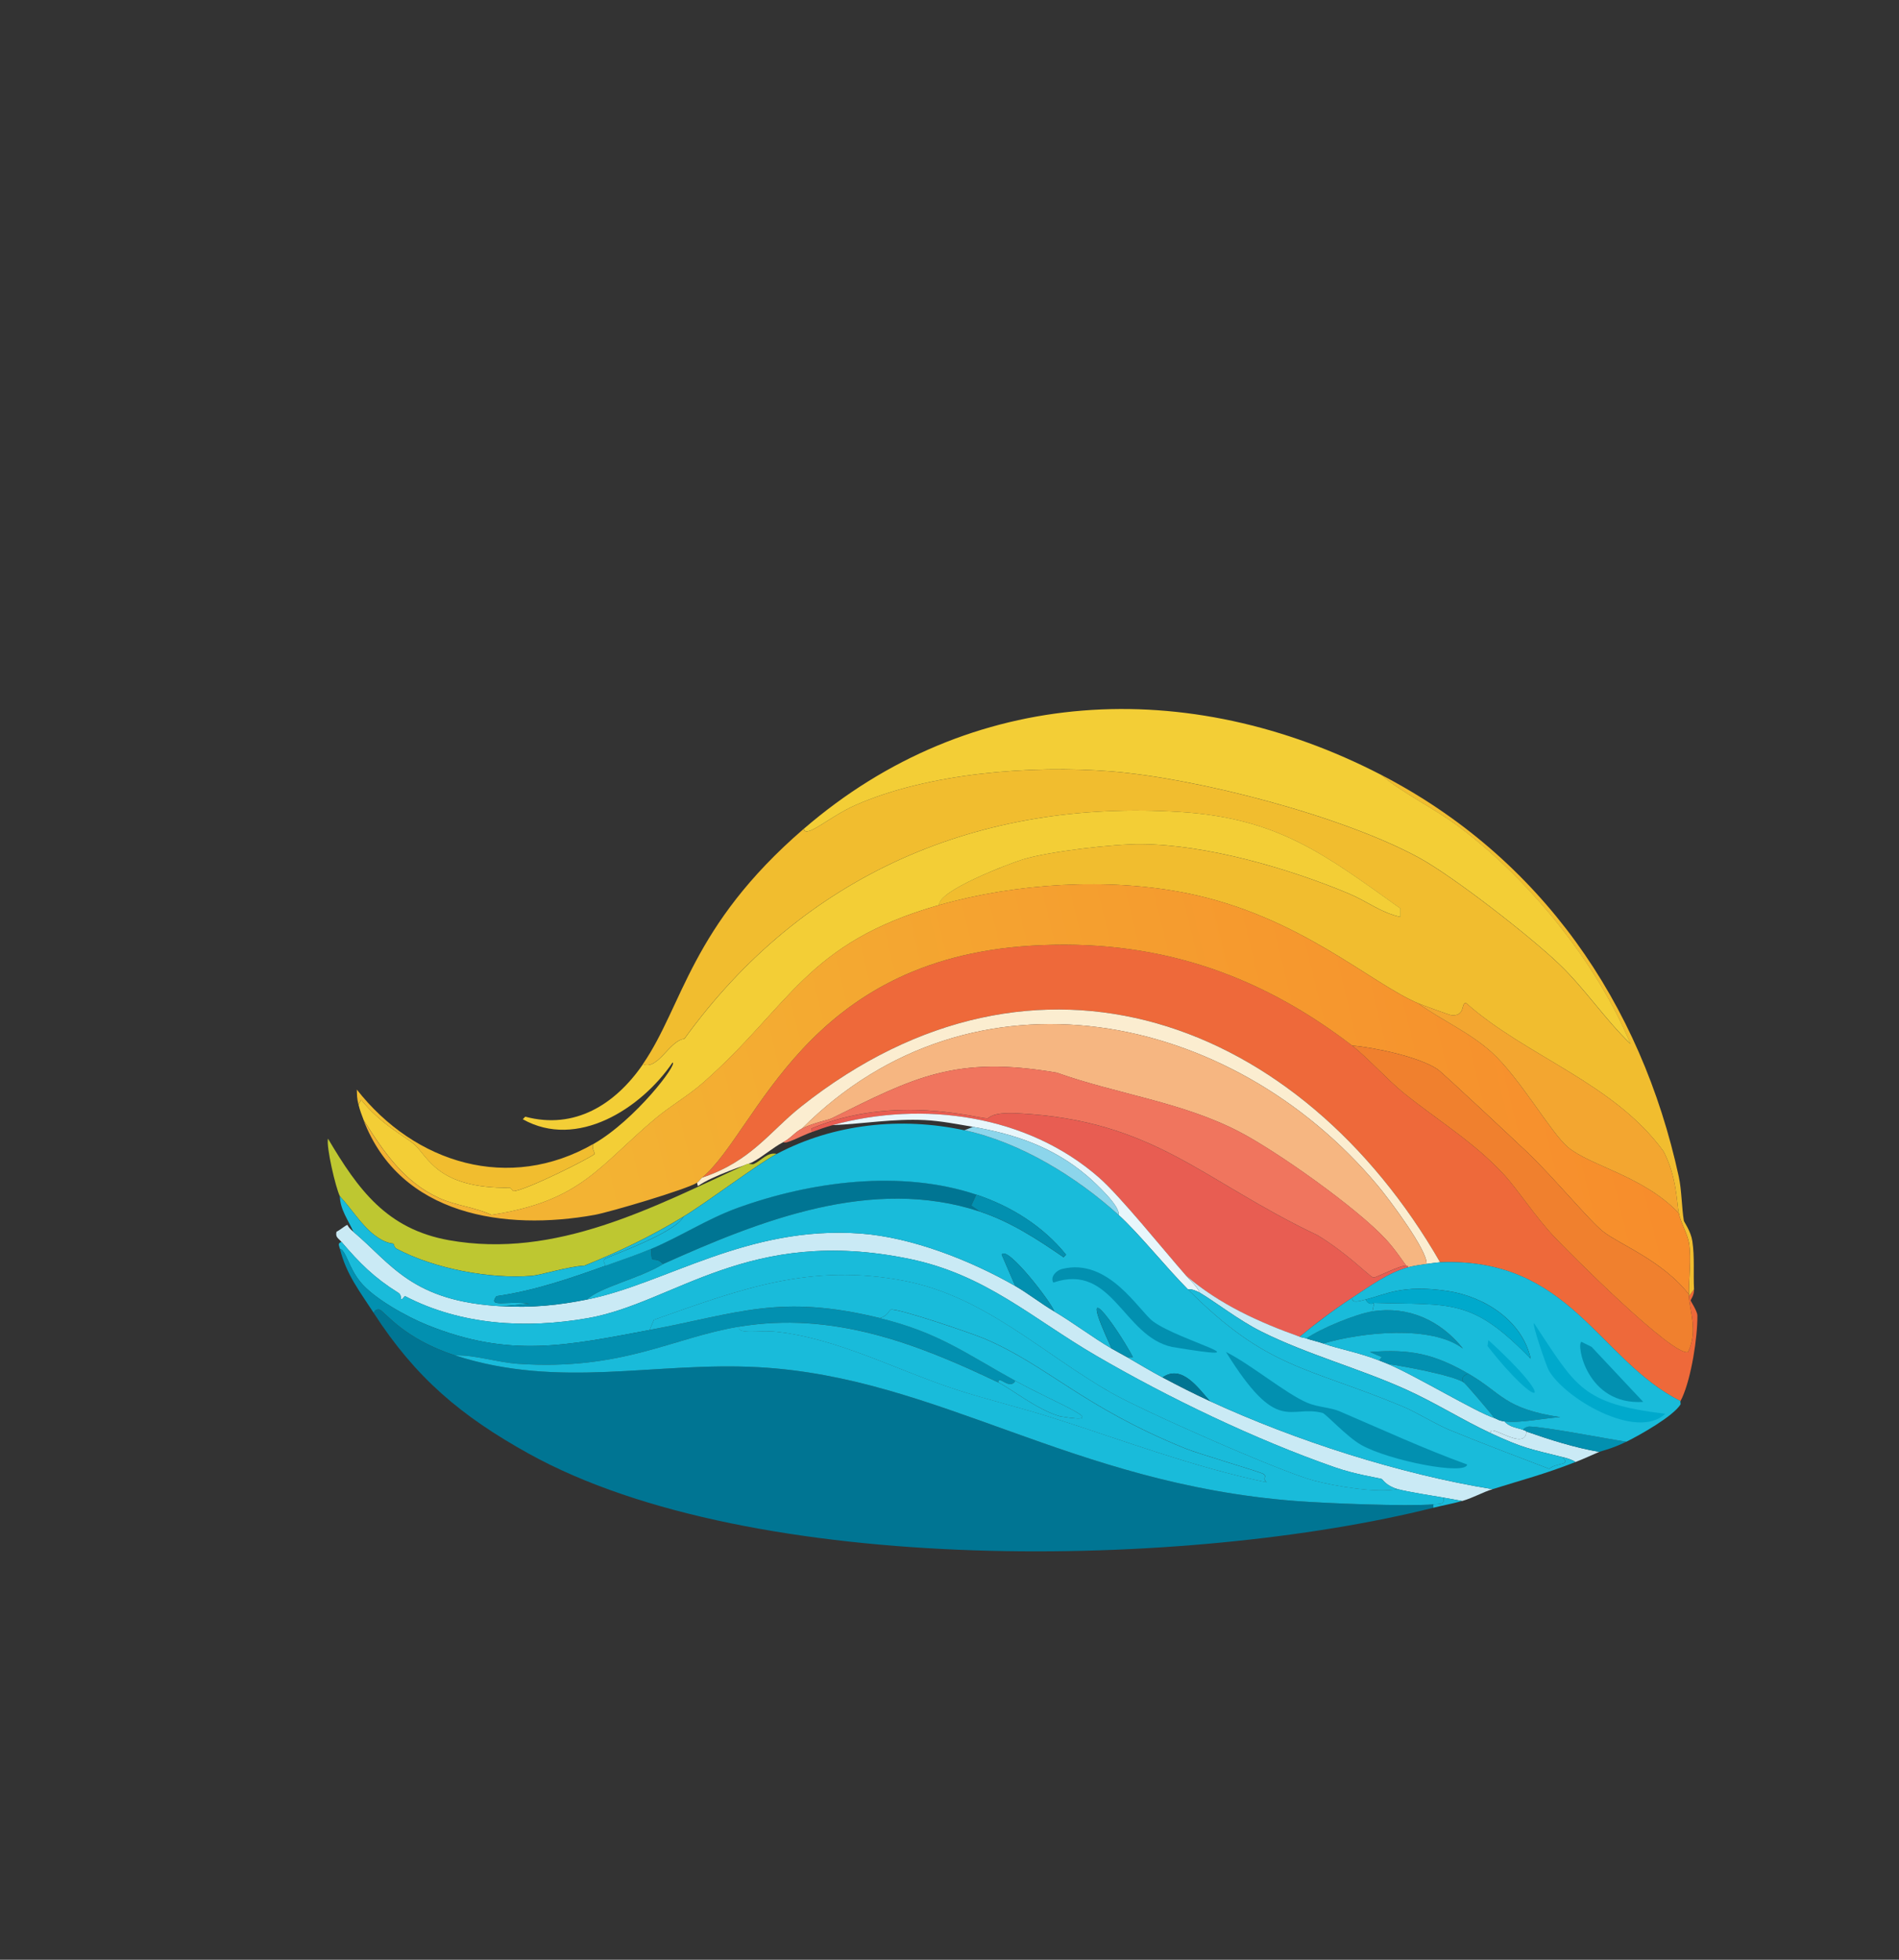 <?xml version="1.0" encoding="UTF-8"?>
<svg id="Layer_1" data-name="Layer 1" xmlns="http://www.w3.org/2000/svg" xmlns:xlink="http://www.w3.org/1999/xlink" viewBox="0 0 560.74 578.61"><rect x="0" y="0" width="560.74" height="578.61" fill="#333333" stroke="none"/>
  <defs>
    <style>
      .cls-1 {
        fill: #e8f6fb;
      }

      .cls-1, .cls-2, .cls-3, .cls-4, .cls-5, .cls-6, .cls-7, .cls-8, .cls-9, .cls-10, .cls-11, .cls-12, .cls-13, .cls-14, .cls-15, .cls-16, .cls-17, .cls-18 {
        stroke-width: 0px;
      }

      .cls-2 {
        fill: #f6b681;
      }

      .cls-3 {
        fill: #f3ce36;
      }

      .cls-4 {
        fill: #f0802e;
      }

      .cls-5 {
        fill: #19bbda;
      }

      .cls-6 {
        fill: #caeaf5;
      }

      .cls-7 {
        fill: url(#linear-gradient);
      }

      .cls-8 {
        fill: #8cd5eb;
      }

      .cls-9 {
        fill: #fbedd0;
      }

      .cls-10 {
        fill: #f1bd2f;
      }

      .cls-11 {
        fill: #ee693a;
      }

      .cls-12 {
        fill: #e85d52;
      }

      .cls-13 {
        fill: #0290b0;
      }

      .cls-14 {
        fill: #f3a630;
      }

      .cls-15 {
        fill: #f0755e;
      }

      .cls-16 {
        fill: #bec731;
      }

      .cls-17 {
        fill: #007593;
      }

      .cls-18 {
        fill: #00a9cc;
      }
    </style>
    <linearGradient id="linear-gradient" x1="477.63" y1="302.86" x2="182.82" y2="374.51" gradientUnits="userSpaceOnUse">
      <stop offset="0" stop-color="#f78d2c"/>
      <stop offset="1" stop-color="#f3b333"/>
    </linearGradient>
  </defs>
  <g>
    <path class="cls-11" d="M399.25,308.71c4.13,3.17,10.71,10.34,15.24,13.99,10.21,8.23,20.72,14.45,29.74,24.24,3.73,4.05,9.07,12.18,14.49,17.99,4.46,4.78,35.54,35.88,39.74,34.24,3.02-6.25.37-12.42.25-16.49l1.5-2c.09,1.73-1,3.08-1,3.25,0,.25,1.99,3.16,2,4.5.05,6.58-1.8,18.28-4.5,24.24-.19.41-.28.6-.5,1-24.29-12.22-32.6-42.47-70.97-40.99-41.18-71.53-118.97-101.25-188.68-45.98-9.29,7.36-14.75,16.18-29.24,20.99,16.44-13.81,30.05-64.4,97.21-68.48,35.83-2.18,66.35,7.72,94.72,29.49Z"/>
    <path class="cls-10" d="M407.75,228.73c47.16,24.35,76.84,67.39,87.97,118.71.86,3.95.85,9.2,1.5,13,.05.32,2.07,3.13,2.5,6,.71,4.78.25,9.47.5,14.24l-1.5,2c0-.17,0-.33,0-.5-.14-3.94.78-10.45,0-15.24-.39-2.41-2.45-6.08-3-8.75-.66-3.21-.56-10.62-4.5-18.24-14.66-20.21-40.46-27.99-58.23-43.73-1.72-.59-.02,4-4.5,3.5-.51-.06-8.58-3-9.75-3.5-14.14-6.01-35.15-25.82-68.23-32.49-23.25-4.68-50.48-2.98-73.22,3.5-.51-4.18,20.69-12.26,24.74-13.5,7.73-2.35,26.81-4.57,34.99-4.5,19.25.17,43.23,7.08,60.98,14.49,5.92,2.47,9.64,5.72,15.49,7v-2.5c-22.53-16.09-36.12-26.63-64.98-28.49-59.56-3.83-111.4,18.5-146.45,66.98-4.47.5-7.78,9.37-12.25,7.5,11.98-17.46,14-40.57,47.48-69.47.74,2.92,7.56-3.6,15.24-7,21.61-9.54,52.1-11.87,75.47-10,25.62,2.05,68.37,13.18,90.97,25.49,10.21,5.56,32.93,23.28,41.48,31.49,7.63,7.32,13.39,16.17,20.99,23.49-10.02-24.06-29.7-48.35-50.48-63.98-7.41-5.57-16.44-9.78-23.24-15.49Z"/>
    <path class="cls-3" d="M277.3,267.22c-39.36,11.21-43.84,29.71-69.72,52.48-4.34,3.82-9.57,6.79-13.99,10.5-16.76,14.03-21.83,24.42-48.48,28.49-4.95-2.33-10.52-2.71-15.49-5-10.39-4.77-16.38-13.7-22.24-22.99-.54-1.42-1.16-3.03-1.5-4.5l.75-1.5c5.71,7.13,12.77,10.74,15.49,13,4.32,3.58,6.59,13.23,28.49,13,.18,0,.83,1.01,1,1,3.69-.22,22.94-9.91,23.99-11,.15-.15-1.2-2.27-.25-3,12.25-7.05,24.93-23.7,23.24-23.99-9.3,13.67-28.22,25.74-44.23,16.74l.75-.75c14.55,3.89,26.54-3.55,34.74-15.49,4.46,1.88,7.78-6.99,12.25-7.5,35.04-48.48,86.89-70.81,146.45-66.98,28.85,1.86,42.45,12.4,64.98,28.49v2.5c-5.85-1.28-9.58-4.53-15.49-7-17.75-7.41-41.73-14.33-60.98-14.49-8.17-.07-27.25,2.14-34.99,4.5-4.05,1.23-25.25,9.31-24.74,13.5Z"/>
    <path class="cls-3" d="M407.75,228.73c6.8,5.71,15.83,9.92,23.24,15.49,20.79,15.63,40.47,39.92,50.48,63.98-7.6-7.32-13.36-16.17-20.99-23.49-8.56-8.21-31.28-25.93-41.48-31.49-22.6-12.31-65.34-23.44-90.97-25.49-23.37-1.87-53.86.46-75.47,10-7.69,3.39-14.51,9.91-15.24,7,49.22-42.5,113.63-45.33,170.44-15.99Z"/>
    <path class="cls-10" d="M175.33,337.69c-.95.73.4,2.84.25,3-1.05,1.08-20.3,10.78-23.99,11-.17.01-.82-1-1-1-21.9.23-24.17-9.41-28.49-13-2.73-2.26-9.78-5.87-15.49-13l-.75,1.5c-.51-2.2-.42-2.52-.5-4.5,17.15,21.85,44.95,30.4,69.97,15.99Z"/>
    <path class="cls-7" d="M418.74,296.21c7.04,5.08,15.24,8.6,21.74,14.49,8.34,7.57,17.4,23.69,22.49,27.99,6.5,5.49,22.4,8.56,32.74,19.49.55,2.66,2.61,6.34,3,8.75.78,4.8-.14,11.3,0,15.24-7.68-9.87-20.35-14.71-25.24-18.49-4.02-3.12-14.82-16.22-22.49-23.49-3.46-3.28-25-23.48-26.49-24.49-5.29-3.6-18.5-6.44-25.24-7-28.36-21.77-58.88-31.66-94.72-29.49-67.17,4.08-80.77,54.66-97.21,68.48-.46.38-.94,1.13-1.5,1.5-2.96,1.93-25.69,8.67-30.24,9.5-26.45,4.78-57.41.26-68.23-27.99,5.86,9.29,11.85,18.22,22.24,22.99,4.98,2.28,10.54,2.67,15.49,5,26.65-4.07,31.73-14.46,48.48-28.49,4.42-3.71,9.65-6.68,13.99-10.5,25.89-22.77,30.36-41.27,69.72-52.48,22.74-6.48,49.97-8.18,73.22-3.5,33.07,6.66,54.09,26.47,68.23,32.49Z"/>
    <path class="cls-4" d="M498.71,382.18c0,.17,0,.33,0,.5.12,4.07,2.77,10.25-.25,16.49-4.2,1.65-35.27-29.45-39.74-34.24-5.43-5.81-10.77-13.95-14.49-17.99-9.02-9.79-19.53-16.02-29.74-24.24-4.53-3.65-11.11-10.82-15.24-13.99,6.74.56,19.95,3.4,25.24,7,1.49,1.01,23.03,21.21,26.49,24.49,7.67,7.27,18.47,20.37,22.49,23.49,4.89,3.79,17.56,8.62,25.24,18.49Z"/>
    <g>
      <path class="cls-9" d="M425.24,372.68c-.38.01-3.09.37-4,.5.43-3.78-10.91-18.96-14.49-23.24-43.33-51.7-119.59-67.13-169.94-16.74-2.1,1.06-3.23,2.82-5.5,4-3.16,1.64-6.12,4.35-9.25,6-.78.41-11.93,4-15.99,7l-.25-1c.56-.37,1.04-1.12,1.5-1.5,14.49-4.82,19.95-13.63,29.24-20.99,69.71-55.27,147.5-25.54,188.68,45.98Z"/>
      <path class="cls-2" d="M421.24,373.18c-1.71.24-3.83.55-5.5,1,.06-.61-.48-.47-.5-.5-.54-.59-3.02-4.52-6-7.75-8.61-9.31-31.98-25.86-43.23-31.74-16.9-8.82-36.15-11.13-53.98-17.49-29.9-5.13-42.03,1.37-66.48,13.5-.85.42-5.46,1.34-8.75,3,50.35-50.39,126.61-34.96,169.94,16.74,3.58,4.28,14.93,19.47,14.49,23.24Z"/>
    </g>
    <g>
      <path class="cls-12" d="M415.25,373.68s.56-.11.5.5c-5.96,1.61-11.51,5.76-16.49,9-5.42,3.52-10.53,7.37-15.49,11.5-12-4.27-23.75-9.61-33.49-17.99-6.88-7.83-19.39-23.41-25.74-28.99-21.18-18.59-52.08-22.82-78.72-15.49-2.05.56-4,1.26-6,2l-.25-1c24.64-10.36,49.34-2.88,51.98-3,.67-.03.97-1.92,9-1.5,40.45,2.1,54.11,19.67,88.47,35.99,9.06,5.48,15.48,12.3,16.49,12.5.79.15,7.64-3.6,9.75-3.5Z"/>
      <path class="cls-15" d="M415.25,373.68c-2.1-.1-8.96,3.65-9.75,3.5-1.02-.2-7.44-7.02-16.49-12.5-34.36-16.32-48.02-33.89-88.47-35.99-8.03-.42-8.33,1.47-9,1.5-2.64.12-27.35-7.36-51.98,3l.25,1c-3.49,1.29-7.86,3.79-8.5,3,2.27-1.18,3.4-2.94,5.5-4,3.28-1.66,7.9-2.58,8.75-3,24.44-12.13,36.58-18.63,66.48-13.5,17.83,6.36,37.08,8.67,53.98,17.49,11.26,5.88,34.63,22.42,43.23,31.74,2.98,3.23,5.46,7.15,6,7.75Z"/>
    </g>
    <path class="cls-14" d="M495.72,358.19c-10.34-10.94-26.24-14-32.74-19.49-5.09-4.3-14.15-20.42-22.49-27.99-6.5-5.9-14.7-9.41-21.74-14.49,1.17.5,9.23,3.44,9.75,3.5,4.47.5,2.78-4.09,4.5-3.5,17.77,15.75,43.57,23.52,58.23,43.73,3.94,7.62,3.84,15.03,4.5,18.24Z"/>
  </g>
  <g>
    <path class="cls-6" d="M104.36,363.69c11.3,9.53,17.28,20.63,43.98,21.99,8.82.45,16.38-.27,24.99-2,23.22-4.66,47.2-21.91,80.72-19.49,15.2,1.09,32.59,7.96,45.73,15.49,3.61,2.07,7.51,5.13,11.5,7.5,5.74,3.41,11.2,7.59,16.99,11,1.46.86,3.02,1.65,4.5,2.5,3.49,2,6.94,4.11,10.5,6,4.64,2.47,9.21,4.79,13.99,7,25.27,11.65,56.01,21.54,83.47,25.99-3.07.96-5.8,2.6-9,3.5-1.82-.35-3.67-.69-5.5-1-3.63-.62-10.63-1.7-13.5-2.5-3.47-.96-4.48-2.92-4.75-3-1.56-.47-7.6-1.27-13.99-3.5-23.35-8.16-49.08-20.51-70.47-32.99-18.82-10.97-32.45-23.84-54.98-28.49-47.53-9.82-69.37,13-94.97,17.49-18.25,3.2-37.43,2.11-53.98-6.5-.06-.03-.94,1.03-1,1-.46-.25.11-1.31-1-2-7.07-4.4-11.4-8.73-16.74-14.99-1.03-1.21-1.84-1.35-1.5-3,1.54-.84,2.86-2.1,3.25-2,.13.03,0,.52,1.75,2Z"/>
    <path class="cls-16" d="M229.31,340.69c-5.65,3-19.87,13.84-27.49,18.49-9.55,5.84-19,10.35-29.24,14.49-4.57.19-12.97,2.79-15.49,3-12.43,1.01-28.92-2.1-39.99-8-.81-.43-.69-1.32-1-1.5-.26-.15-2.09.1-5.5-2.5-3.97-3.03-6.84-7.87-10.25-11.5-1.26-2.56-4.07-14.64-3.5-16.99,8.92,15.07,17.35,26.71,35.74,29.99,31.56,5.63,60.4-9.79,87.97-22.49.41-.19,1.58.19,2,0,2.21-1,4.1-3.6,6.75-3Z"/>
    <path class="cls-5" d="M201.82,359.19c-2.58,4.99-22.17,11.71-23.24,12.5-.7.51-.04,1.43.25,2-10.5,3.77-21.09,7.41-32.24,9-2.61,3.53,2.99,1.24,9.75,2.25l-8,.75c-26.7-1.37-32.68-12.47-43.98-21.99-1.49-3.43-3.94-6.59-4-10.5,3.4,3.62,6.27,8.46,10.25,11.5,3.41,2.6,5.24,2.35,5.5,2.5.31.18.19,1.07,1,1.5,11.07,5.89,27.56,9.01,39.99,8,2.52-.21,10.92-2.81,15.49-3,10.24-4.15,19.69-8.66,29.24-14.49Z"/>
    <path class="cls-17" d="M134.35,400.17c31.04,10.06,58.94,1.78,89.72,3.5,52.95,2.95,92.05,34.36,158.44,39.49,9.04.7,32.71,1.65,40.74,1v1c-72.04,18.05-200.8,20.8-267.15-15.99-19.94-11.06-33.37-22.39-45.73-41.48.18-.82,1-1.23,1.75-1,1.37.43,7,8.56,22.24,13.5Z"/>
    <path class="cls-5" d="M412.75,439.66c-6.36,1.22-18.29-.82-24.74-2.5-9.65-2.52-50.17-20.4-59.98-25.99-20.11-11.47-37.26-28.42-60.98-32.99-27.93-5.37-48.38,2.46-73.97,11.5l-1.25,3c-24.55,4.59-41.25,8.4-65.73-1.5-5.93-2.4-15.78-7.81-19.74-12.75-3.57-4.44-4.11-9.16-6-9.75-.24-1.01-.75-1.65.5-2,5.34,6.26,9.67,10.59,16.74,14.99,1.11.69.54,1.75,1,2,.06.03.94-1.03,1-1,16.55,8.6,35.73,9.7,53.98,6.5,25.59-4.49,47.44-27.31,94.97-17.49,22.53,4.65,36.16,17.52,54.98,28.49,21.4,12.47,47.12,24.83,70.47,32.99,6.4,2.23,12.43,3.03,13.99,3.5.27.08,1.28,2.04,4.75,3Z"/>
    <path class="cls-13" d="M191.83,392.67c26.22-4.91,38.43-10.73,67.98-3.5,17.46,4.27,25.33,10.42,39.99,18.49-1.56,2.99-5.17-1.98-5,.5-24.55-11.75-49.01-21.01-76.47-16.49-19.68,3.23-34.48,13.05-65.23,11-6.27-.42-12.69-2.66-18.74-2.5-15.24-4.94-20.87-13.07-22.24-13.5-.75-.23-1.57.18-1.75,1-4.03-6.23-8.16-11.42-10-18.99,1.89.59,2.43,5.31,6,9.75,3.97,4.94,13.81,10.35,19.74,12.75,24.47,9.9,41.17,6.09,65.73,1.5Z"/>
    <path class="cls-6" d="M450.73,422.66c7.01,2.45,14.15,4.72,21.49,6-2.33,1.01-4.62,2.08-7,3-1.14-.8-2.69-1.17-4-1.5-9.88-2.47-11.54-2.63-20.99-7-1-3.48,10.12,5.68,10.5-.5Z"/>
    <path class="cls-5" d="M431.74,443.16c-2.89.81-5.64,1.28-8.5,2v-1c2.16-.17,3.35.12,3-2,1.83.31,3.68.65,5.5,1Z"/>
    <path class="cls-6" d="M383.76,394.67c.56.2,1.44.3,2,.5,1.62.57,3.39.91,5,1.5,4.42,1.6,10.21,2.55,16.49,5,.82.32,1.69.66,2.5,1,7.95,3.31,26.36,14.41,31.49,15.99.84.26,1.16.77,3,1,1.45,1.69,3.59,1.82,5.5,2.5,1.23.44.95.48,1,.5-.37,6.18-11.5-2.98-10.5.5-8.23-3.81-16.46-9.05-25.24-13-13.81-6.2-28.95-10.26-42.48-16.99-6.74-3.35-13.76-8.88-18.24-11.5-.89-1.97-2.61-3.41-4-5,9.74,8.38,21.49,13.72,33.49,17.99Z"/>
    <path class="cls-5" d="M412.75,439.66c2.87.79,9.87,1.88,13.5,2.5.35,2.12-.84,1.82-3,2-8.02.65-31.7-.3-40.74-1-66.39-5.13-105.49-36.54-158.44-39.49-30.78-1.71-58.67,6.56-89.72-3.5,6.05-.16,12.47,2.08,18.74,2.5,30.74,2.05,45.55-7.76,65.23-11-1.03,2.44,6.32,1.03,10.75,1.5,18.23,1.94,35.73,11.35,52.98,16.99,9.52,3.11,19.46,5.45,28.99,8.5,20.91,6.69,41.37,14.48,62.98,18.99-1.45-1.31.33-1.68-1-2.5-1.03-.63-18.97-5.87-22.99-7.5-30.36-12.3-40.78-24.58-59.48-32.49-3.52-1.49-25.47-8.99-27.49-8.5-.55.13-.84,1.86-3.25,2.5-29.55-7.23-41.76-1.41-67.98,3.5l1.25-3c25.6-9.04,46.05-16.87,73.97-11.5,23.72,4.56,40.87,21.52,60.98,32.99,9.81,5.6,50.33,23.47,59.98,25.99,6.45,1.68,18.39,3.71,24.74,2.5Z"/>
    <path class="cls-13" d="M192.33,368.68c-.05,5.52.6,1.56,3.5,4.5-6.83,4.25-18.73,6.84-22.49,10.5-8.61,1.73-16.17,2.45-24.99,2l8-.75c-6.75-1.01-12.35,1.28-9.75-2.25,11.15-1.58,21.74-5.23,32.24-9,4.56-1.63,9.02-3.12,13.5-5Z"/>
    <path class="cls-1" d="M350.27,376.68c1.39,1.59,3.11,3.02,4,5-.94-.55-2.34-1.17-3.5-1-6.52-6.55-14.52-16.59-20.49-21.99.66-2.48-6.85-9.46-9.25-11.5-9.93-8.44-21.07-12.3-33.74-14.49-4.57-.79-9.64-1.77-14.24-2-9.26-.46-18.07,1.11-27.24,1.5,26.64-7.32,57.54-3.09,78.72,15.49,6.36,5.58,18.86,21.15,25.74,28.99Z"/>
    <path class="cls-17" d="M288.29,352.69l-1.5,3.25,2.5,1.75c-31.73-10.43-64.57,2.53-93.47,15.49-2.9-2.94-3.55,1.02-3.5-4.5,8.52-3.57,16.51-8.82,25.24-12,21.84-7.95,48.49-11.43,70.72-4Z"/>
    <path class="cls-5" d="M354.27,381.68c4.49,2.62,11.51,8.14,18.24,11.5,13.53,6.74,28.68,10.79,42.48,16.99,8.78,3.94,17.01,9.19,25.24,13,9.45,4.37,11.12,4.53,20.99,7,3.06,2.61-1.61,1.54-3.75,3.5-9.77-3.74-19.75-7.48-29.49-11.5-4.36-1.8-9.49-5.13-13.99-7-28.28-11.73-39.88-11.04-63.23-34.49,1.16-.17,2.55.45,3.5,1Z"/>
    <g>
      <path class="cls-5" d="M284.79,333.7c16.48,3.56,33.05,13.74,45.48,24.99,5.97,5.4,13.97,15.44,20.49,21.99,23.34,23.45,34.95,22.76,63.23,34.49,4.5,1.87,9.63,5.2,13.99,7,9.74,4.02,19.71,7.75,29.49,11.5,2.14-1.96,6.8-.89,3.75-3.5,1.31.33,2.86.7,4,1.5-9.77,3.77-15.24,5.1-24.49,8-27.46-4.45-58.2-14.34-83.47-25.99-3.57-4.01-8.32-10.93-13.99-7-3.56-1.89-7-3.99-10.5-6h1.75c-5.15-9.64-17.16-25.88-6.25-2.5-5.8-3.4-11.25-7.58-16.99-11-.48-2.18-13.94-19.75-15.49-16.74q2,4.62,4,9.25c-13.15-7.54-30.54-14.4-45.73-15.49-33.52-2.41-57.5,14.83-80.72,19.49,3.76-3.66,15.66-6.25,22.49-10.5,28.89-12.97,61.73-25.93,93.47-15.49,8.99,2.95,17,8.16,24.74,13.5l.75-.75c-6.83-8.49-16.33-14.35-26.49-17.74-22.23-7.43-48.88-3.95-70.72,4-8.73,3.18-16.72,8.42-25.24,12-4.48,1.88-8.94,3.36-13.5,5-.29-.57-.95-1.49-.25-2,1.07-.78,20.66-7.5,23.24-12.5,7.62-4.66,21.84-15.49,27.49-18.49,16.93-9,36.93-11,55.48-7Z"/>
      <g>
        <path class="cls-13" d="M311.28,387.18c-3.98-2.37-7.89-5.43-11.5-7.5q-2-4.62-4-9.25c1.56-3.01,15.01,14.56,15.49,16.74Z"/>
        <path class="cls-13" d="M332.78,400.67c-1.48-.85-3.04-1.64-4.5-2.5-10.92-23.38,1.1-7.14,6.25,2.5h-1.75Z"/>
        <path class="cls-17" d="M357.27,413.67c-4.78-2.2-9.35-4.53-13.99-7,5.67-3.93,10.42,2.99,13.99,7Z"/>
        <path class="cls-8" d="M330.28,358.69c-12.44-11.25-29-21.43-45.48-24.99l2.5-1c12.67,2.2,23.81,6.06,33.74,14.49,2.39,2.03,9.91,9.01,9.25,11.5Z"/>
        <path class="cls-13" d="M362.01,399.17c7.27,3.6,17.58,12.25,23.99,14.99,3.08,1.32,6.86,1.37,9.5,2.5,12.55,5.38,24.89,11.07,37.74,15.74-.54,3.27-22.99-1.14-31.24-5.75-4.26-2.38-10.52-9.25-11.5-9.5-9.83-2.49-13.14,6.77-28.49-17.99Z"/>
        <path class="cls-13" d="M313.53,374.68c13.81-3.54,22.8,12.43,26.99,15.49,7.96,5.82,34.78,12.36,5.5,7.5-14.44-3.2-17.5-24.97-34.99-18.99-1.03-1.79,1.02-3.62,2.5-4Z"/>
        <path class="cls-13" d="M289.29,357.69l-2.5-1.75,1.5-3.25c10.16,3.4,19.66,9.25,26.49,17.74l-.75.75c-7.74-5.34-15.76-10.54-24.74-13.5Z"/>
      </g>
    </g>
    <path class="cls-5" d="M218.32,391.68c27.47-4.51,51.92,4.75,76.47,16.49,3.68,1.76,11.49,8.11,18.24,10,16.02,2.64-.52-3.49-13.25-10.5-14.66-8.07-22.53-14.22-39.99-18.49,2.41-.64,2.7-2.37,3.25-2.5,2.02-.49,23.97,7.01,27.49,8.5,18.7,7.91,29.12,20.19,59.48,32.49,4.02,1.63,21.96,6.86,22.99,7.5,1.33.82-.46,1.19,1,2.5-21.6-4.52-42.07-12.31-62.98-18.99-9.53-3.05-19.47-5.38-28.99-8.5-17.25-5.64-34.75-15.06-52.98-16.99-4.43-.47-11.77.95-10.75-1.5Z"/>
    <path class="cls-5" d="M299.79,407.67c12.73,7.01,29.26,13.14,13.25,10.5-6.75-1.89-14.56-8.24-18.24-10-.18-2.48,3.44,2.49,5-.5Z"/>
    <g>
      <path class="cls-13" d="M480.22,425.66c-4.25,2.1-7.52,2.79-8,3-7.34-1.28-14.48-3.55-21.49-6-.05-.02.23-.06-1-.5.1-.51,1.34-1.01,1.75-1,4.78.1,22.12,3.48,28.74,4.5Z"/>
      <path class="cls-13" d="M390.75,396.67c-1.61-.59-3.38-.92-5-1.5,4.17-2.95,14.73-7.27,19.49-8,10.66-1.63,20.04,2.64,26.74,11-9.26-7.06-29.97-4.82-41.24-1.5Z"/>
      <path class="cls-13" d="M433.74,405.67c9.89,5.74,10.28,10.19,26.99,12.75-4.93.27-11.85,1.83-16.49,1.25-1.84-.23-2.16-.74-3-1-1.15-1.61-8.43-10.11-9-10.5-1.03-1.18.03-2.4,1.5-2.5Z"/>
      <path class="cls-13" d="M433.74,405.67c-1.47.1-2.53,1.32-1.5,2.5-3.08-2.11-17.87-4.83-22.49-5.5-.81-.34-1.68-.68-2.5-1l.75-1-3.5-1.5c12.04-.91,18.94.53,29.24,6.5Z"/>
      <path class="cls-5" d="M399.25,383.18c-.2,1.84,2.55.86,4,.5,1.13,2.03,2.33.99,2.5,1l-.5,2.5c-4.77.73-15.32,5.04-19.49,8-.56-.2-1.44-.3-2-.5,4.97-4.12,10.08-7.97,15.49-11.5Z"/>
      <g>
        <path class="cls-5" d="M496.22,413.67c-.1.19.1.84,0,1-2.29,3.57-11.91,8.98-15.99,11-6.62-1.02-23.96-4.4-28.74-4.5-.41,0-1.64.49-1.75,1-1.91-.68-4.05-.81-5.5-2.5,4.64.58,11.56-.98,16.49-1.25-16.71-2.55-17.1-7.01-26.99-12.75-10.3-5.97-17.2-7.41-29.24-6.5l3.5,1.5-.75,1c-6.29-2.45-12.08-3.39-16.49-5,11.26-3.33,31.97-5.56,41.24,1.5-6.7-8.36-16.08-12.62-26.74-11l.5-2.5c22.94.69,28.78-1.53,46.23,16.49-2.48-11.31-13.74-18.38-24.49-19.99-13.54-2.03-18.22,1.02-24.24,2.5-1.45.36-4.2,1.34-4-.5,4.99-3.24,10.53-7.39,16.49-9,1.67-.45,3.78-.76,5.5-1,.91-.13,3.61-.48,4-.5,38.38-1.49,46.68,28.76,70.97,40.99Z"/>
        <path class="cls-18" d="M405.75,384.68c-.17,0-1.37,1.03-2.5-1,6.02-1.48,10.7-4.53,24.24-2.5,10.75,1.61,22.01,8.69,24.49,19.99-17.45-18.02-23.29-15.8-46.23-16.49Z"/>
        <path class="cls-18" d="M452.98,390.68c12.47,18.8,14.03,23.74,38.74,26.74-8.48,8.02-29.98-4.69-34.49-13-.57-1.05-4.97-13.67-4.25-13.75Z"/>
        <path class="cls-13" d="M466.98,396.17l3,1.5,15.24,16.24c-16.79,1.07-19.83-17.24-18.24-17.74Z"/>
        <path class="cls-18" d="M439.49,395.67c20.8,18.8,15.58,21.94-.25,1.75l.25-1.75Z"/>
      </g>
      <path class="cls-5" d="M432.24,408.17c.57.39,7.85,8.89,9,10.5-5.13-1.59-23.53-12.69-31.49-15.99,4.63.67,19.41,3.38,22.49,5.5Z"/>
    </g>
  </g>
</svg>